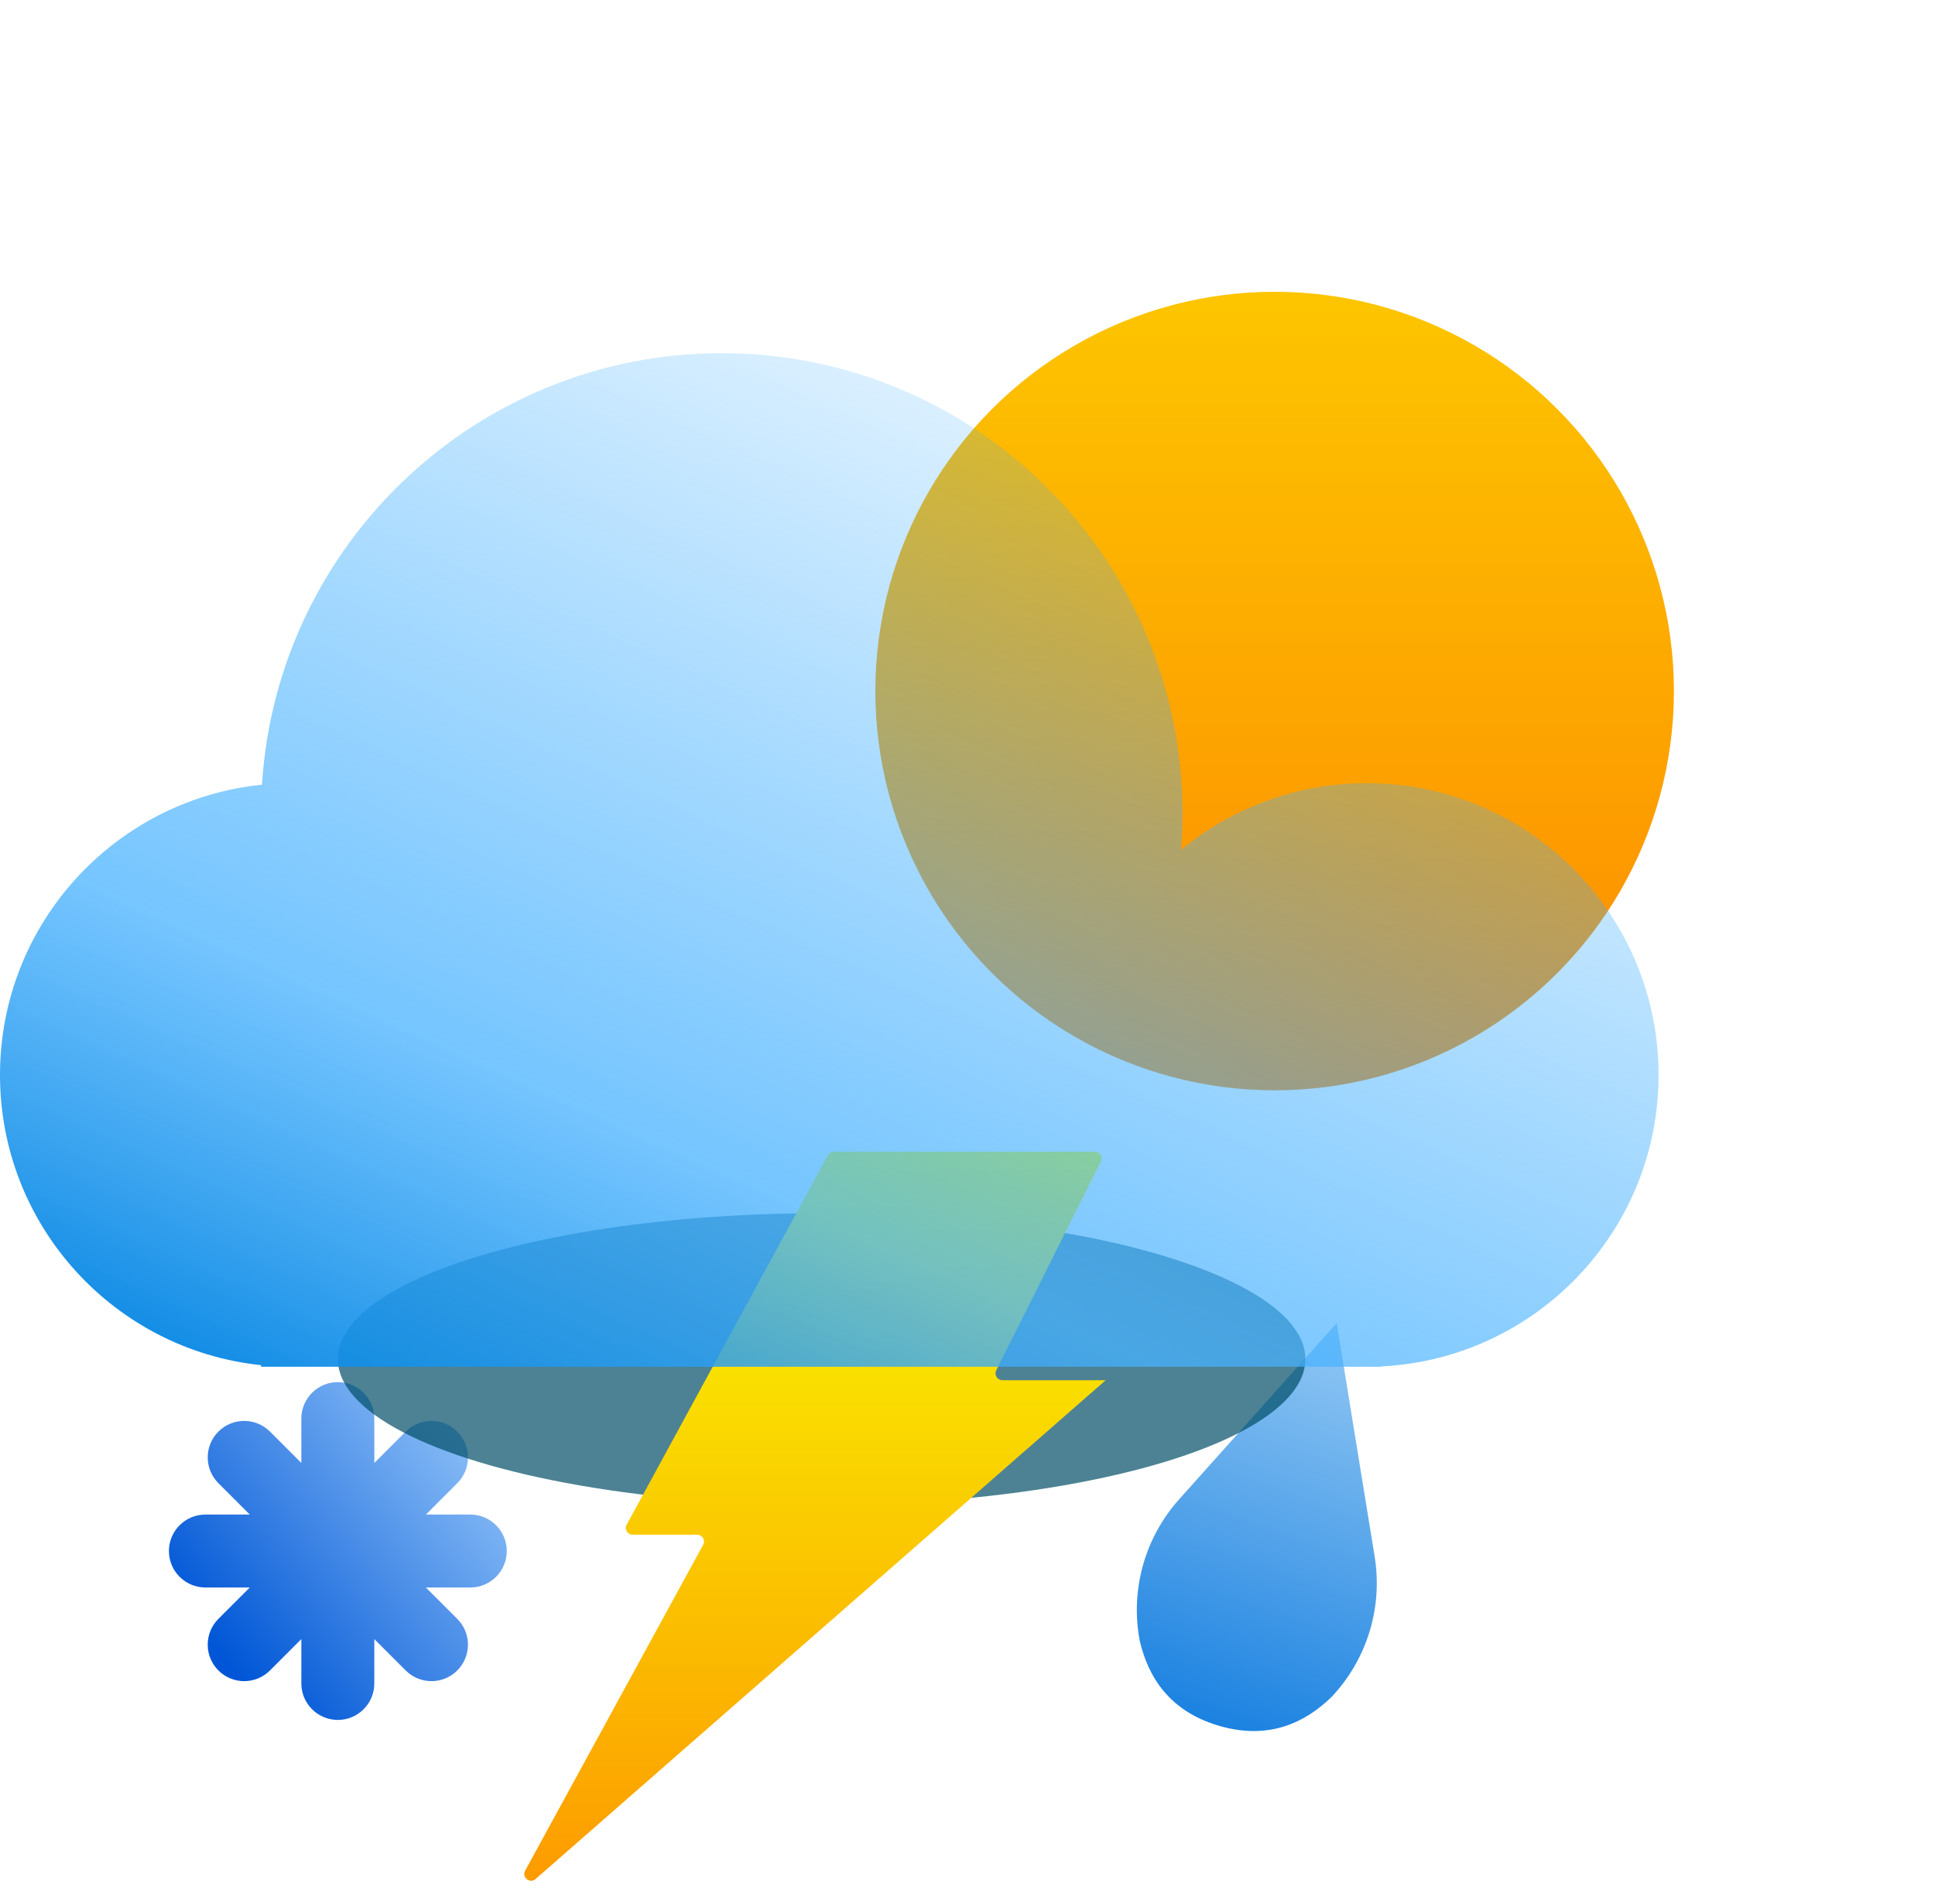 <svg width="126" height="124" viewBox="0 0 126 124" fill="none" xmlns="http://www.w3.org/2000/svg">
<path d="M87.042 86.156L76.821 97.586C75.698 98.827 74.88 100.308 74.428 101.916C73.977 103.524 73.905 105.215 74.218 106.859C74.765 109.184 76.135 111.432 79.379 112.38C82.623 113.328 84.988 112.171 86.702 110.507C87.85 109.29 88.7 107.826 89.186 106.228C89.671 104.63 89.779 102.941 89.501 101.291L87.042 86.156Z" fill="url(#paint0_linear_207_388)"/>
<path fill-rule="evenodd" clip-rule="evenodd" d="M24.374 92.375C24.374 91.063 23.311 90 21.999 90C20.687 90 19.623 91.063 19.623 92.375V95.264L17.581 93.222C16.653 92.294 15.149 92.294 14.222 93.222C13.294 94.149 13.294 95.653 14.222 96.581L16.265 98.624H13.375C12.063 98.624 11 99.687 11 100.999C11 102.311 12.063 103.374 13.375 103.374H16.264L14.221 105.417C13.294 106.345 13.294 107.849 14.221 108.776C15.149 109.704 16.653 109.704 17.58 108.776L19.623 106.733V109.623C19.623 110.935 20.687 111.998 21.999 111.998C23.311 111.998 24.374 110.935 24.374 109.623V106.733L26.417 108.776C27.345 109.704 28.849 109.704 29.776 108.776C30.704 107.849 30.704 106.345 29.776 105.417L27.733 103.374H30.623C31.935 103.374 32.998 102.311 32.998 100.999C32.998 99.687 31.935 98.624 30.623 98.624H27.733L29.776 96.581C30.704 95.653 30.704 94.149 29.776 93.222C28.849 92.294 27.345 92.294 26.417 93.222L24.374 95.265V92.375Z" fill="url(#paint1_linear_207_388)"/>
<g filter="url(#filter0_f_207_388)">
<ellipse cx="53.5" cy="88.5" rx="31.5" ry="9.5" fill="#004E67" fill-opacity="0.7"/>
</g>
<path d="M40.807 99.281L53.908 75.231C53.985 75.089 54.135 75 54.297 75H71.281C71.611 75 71.826 75.347 71.678 75.643L64.872 89.232C64.725 89.528 64.939 89.875 65.269 89.875H72L34.878 122.356C34.505 122.683 33.959 122.245 34.197 121.81L45.787 100.594C45.949 100.298 45.735 99.938 45.398 99.938H41.197C40.86 99.938 40.646 99.577 40.807 99.281Z" fill="url(#paint2_linear_207_388)"/>
<g filter="url(#filter1_ddi_207_388)">
<circle cx="84" cy="42" r="26" fill="url(#paint3_linear_207_388)"/>
</g>
<g filter="url(#filter2_bi_207_388)">
<path fill-rule="evenodd" clip-rule="evenodd" d="M77 51C77 51.788 76.97 52.569 76.91 53.342C80.195 50.63 84.407 49 89 49C99.493 49 108 57.507 108 68C108 78.158 100.029 86.454 90 86.974V87H89H19H17V86.896C7.447 85.897 0 77.818 0 68C0 58.162 7.478 50.07 17.059 49.098C18.041 33.416 31.07 21 47 21C63.569 21 77 34.431 77 51Z" fill="url(#paint4_linear_207_388)"/>
</g>
<defs>
<filter id="filter0_f_207_388" x="0" y="57" width="107" height="63" filterUnits="userSpaceOnUse" color-interpolation-filters="sRGB">
<feFlood flood-opacity="0" result="BackgroundImageFix"/>
<feBlend mode="normal" in="SourceGraphic" in2="BackgroundImageFix" result="shape"/>
<feGaussianBlur stdDeviation="11" result="effect1_foregroundBlur_207_388"/>
</filter>
<filter id="filter1_ddi_207_388" x="42" y="0" width="84" height="84" filterUnits="userSpaceOnUse" color-interpolation-filters="sRGB">
<feFlood flood-opacity="0" result="BackgroundImageFix"/>
<feColorMatrix in="SourceAlpha" type="matrix" values="0 0 0 0 0 0 0 0 0 0 0 0 0 0 0 0 0 0 127 0" result="hardAlpha"/>
<feOffset/>
<feGaussianBlur stdDeviation="8"/>
<feComposite in2="hardAlpha" operator="out"/>
<feColorMatrix type="matrix" values="0 0 0 0 0.992 0 0 0 0 0.774 0 0 0 0 0 0 0 0 1 0"/>
<feBlend mode="normal" in2="BackgroundImageFix" result="effect1_dropShadow_207_388"/>
<feColorMatrix in="SourceAlpha" type="matrix" values="0 0 0 0 0 0 0 0 0 0 0 0 0 0 0 0 0 0 127 0" result="hardAlpha"/>
<feOffset/>
<feGaussianBlur stdDeviation="5.5"/>
<feComposite in2="hardAlpha" operator="out"/>
<feColorMatrix type="matrix" values="0 0 0 0 0.992 0 0 0 0 0.773 0 0 0 0 0 0 0 0 0.45 0"/>
<feBlend mode="normal" in2="effect1_dropShadow_207_388" result="effect2_dropShadow_207_388"/>
<feBlend mode="normal" in="SourceGraphic" in2="effect2_dropShadow_207_388" result="shape"/>
<feColorMatrix in="SourceAlpha" type="matrix" values="0 0 0 0 0 0 0 0 0 0 0 0 0 0 0 0 0 0 127 0" result="hardAlpha"/>
<feOffset dx="-1" dy="3"/>
<feGaussianBlur stdDeviation="2.5"/>
<feComposite in2="hardAlpha" operator="arithmetic" k2="-1" k3="1"/>
<feColorMatrix type="matrix" values="0 0 0 0 1 0 0 0 0 0.9 0 0 0 0 0 0 0 0 0.35 0"/>
<feBlend mode="normal" in2="shape" result="effect3_innerShadow_207_388"/>
</filter>
<filter id="filter2_bi_207_388" x="-7" y="14" width="122" height="80" filterUnits="userSpaceOnUse" color-interpolation-filters="sRGB">
<feFlood flood-opacity="0" result="BackgroundImageFix"/>
<feGaussianBlur in="BackgroundImageFix" stdDeviation="3.5"/>
<feComposite in2="SourceAlpha" operator="in" result="effect1_backgroundBlur_207_388"/>
<feBlend mode="normal" in="SourceGraphic" in2="effect1_backgroundBlur_207_388" result="shape"/>
<feColorMatrix in="SourceAlpha" type="matrix" values="0 0 0 0 0 0 0 0 0 0 0 0 0 0 0 0 0 0 127 0" result="hardAlpha"/>
<feOffset dy="2"/>
<feGaussianBlur stdDeviation="4"/>
<feComposite in2="hardAlpha" operator="arithmetic" k2="-1" k3="1"/>
<feColorMatrix type="matrix" values="0 0 0 0 0 0 0 0 0 0.82 0 0 0 0 1 0 0 0 0.25 0"/>
<feBlend mode="normal" in2="shape" result="effect2_innerShadow_207_388"/>
</filter>
<linearGradient id="paint0_linear_207_388" x1="96.612" y1="72.987" x2="80.372" y2="119.367" gradientUnits="userSpaceOnUse">
<stop stop-color="#D7F0FF"/>
<stop offset="1" stop-color="#0072DC"/>
</linearGradient>
<linearGradient id="paint1_linear_207_388" x1="14.14" y1="107.546" x2="35.033" y2="89.912" gradientUnits="userSpaceOnUse">
<stop stop-color="#0056D6"/>
<stop offset="1" stop-color="#ADD8FF"/>
</linearGradient>
<linearGradient id="paint2_linear_207_388" x1="52.5" y1="75" x2="52.5" y2="124" gradientUnits="userSpaceOnUse">
<stop stop-color="#F8FD00"/>
<stop offset="1" stop-color="#FD9800"/>
</linearGradient>
<linearGradient id="paint3_linear_207_388" x1="84" y1="16" x2="84" y2="68" gradientUnits="userSpaceOnUse">
<stop stop-color="#FDC500"/>
<stop offset="1" stop-color="#FD8900"/>
</linearGradient>
<linearGradient id="paint4_linear_207_388" x1="56" y1="110.5" x2="96.5" y2="21" gradientUnits="userSpaceOnUse">
<stop stop-color="#0082DF"/>
<stop offset="0.3" stop-color="#48B2FF" stop-opacity="0.75"/>
<stop offset="1" stop-color="#3BADFF" stop-opacity="0"/>
</linearGradient>
</defs>
</svg>

